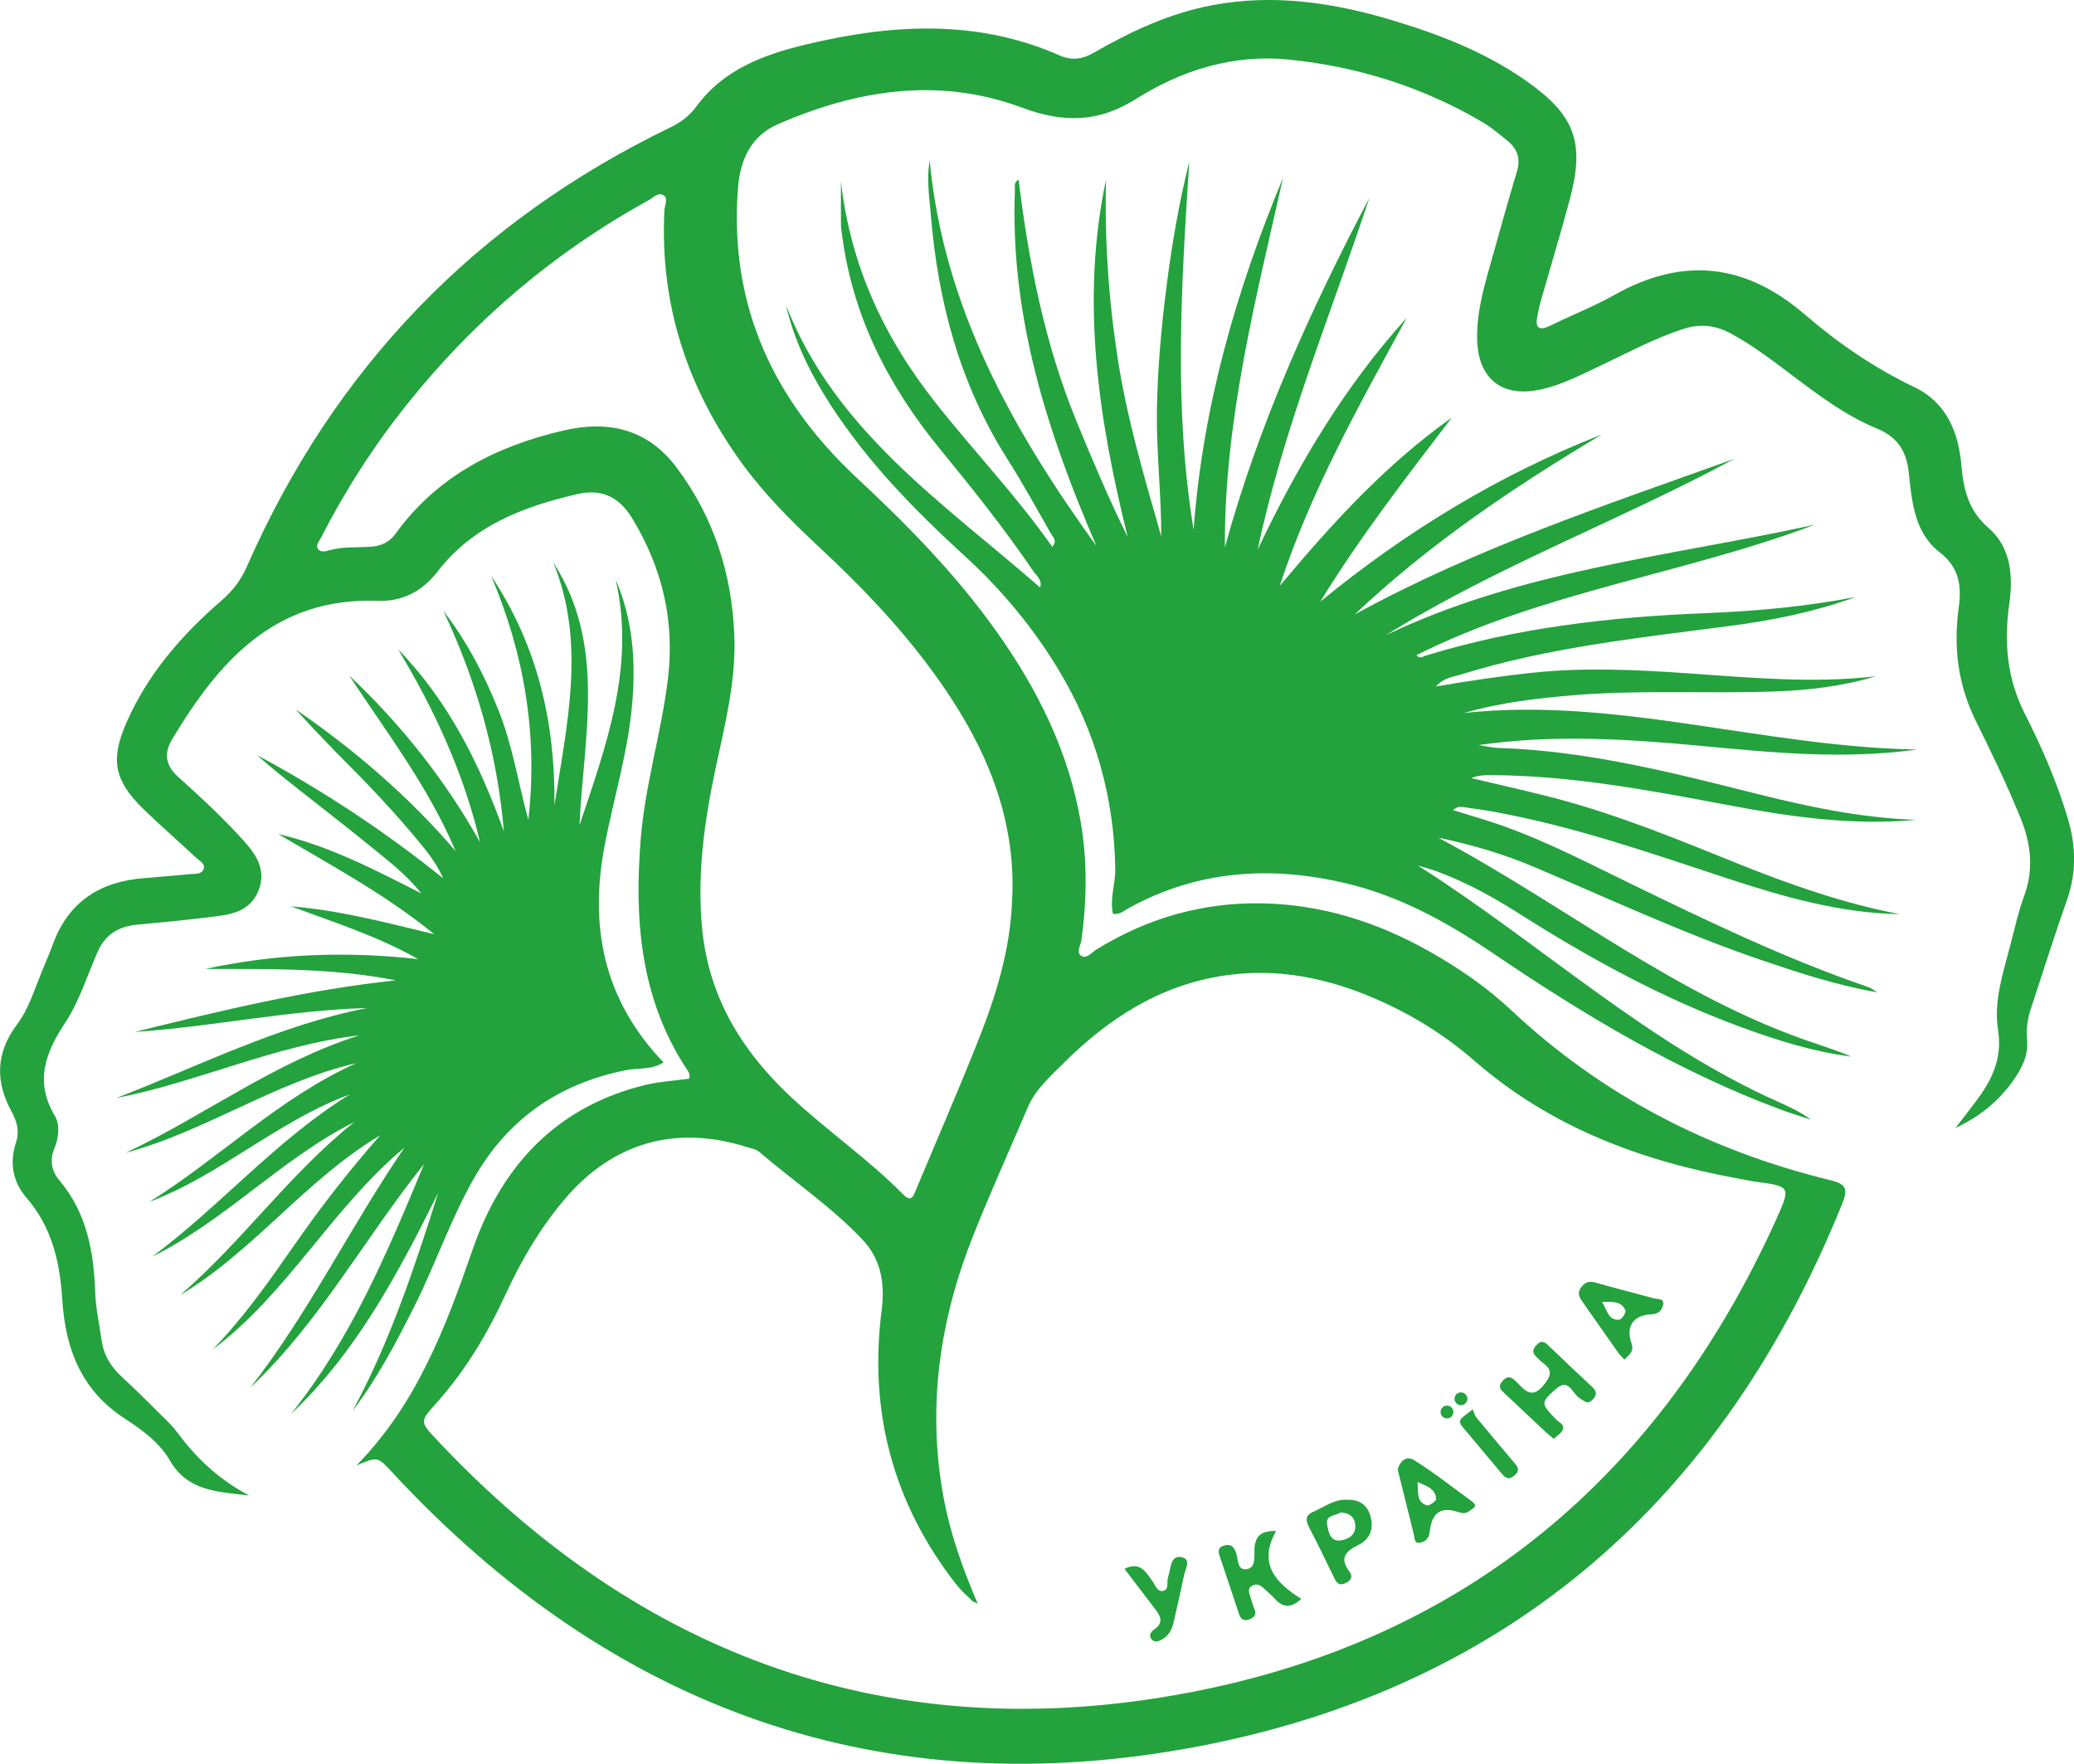 <?xml version="1.0" encoding="UTF-8"?>
<svg id="_Шар_2" data-name="Шар 2" xmlns="http://www.w3.org/2000/svg" viewBox="0 0 1087.09 924.35">
  <defs>
    <style>
      .cls-1 {
        fill: #23a23d;
        stroke-width: 0px;
      }
    </style>
  </defs>
  <g id="_Шар_1-2" data-name="Шар 1">
    <g>
      <path class="cls-1" d="M186.84,767.96c31.46-31.93,46.68-72.13,61.01-113.44,15.01-43.28,43.73-74.52,90.12-85.86,7.59-1.85,15.52-2.27,23.21-3.34.9-2.63-.76-4.25-1.86-5.94-23.78-36.87-26.89-77.67-23.46-119.95,2.29-28.2,10.75-55.26,14.19-83.22,3.74-30.35-2.7-58.22-18.59-84.41-7.08-11.68-16.36-15.76-28.96-12.84-28.23,6.53-54.69,16.58-73.2,40.62-8.02,10.42-18.56,15.77-31.44,15.3-53.62-1.96-83.1,31.59-107.63,72.55-4.49,7.5-3.45,13.88,3.45,20.01,10.89,9.67,21.55,19.67,31.47,30.32,7.38,7.92,15.28,16.83,10.32,29.03-5.1,12.55-17.31,12.8-28.39,14.17-11.73,1.45-23.5,2.55-35.27,3.63-9.57.87-16.62,5.18-20.58,14.12-5.53,12.47-9.57,25.92-16.98,37.14-10.58,16.02-16.19,30.96-5.43,49.09,2.74,4.63,1.95,11.44-.3,16.9-2.64,6.41-1.47,11.93,2.73,16.92,14.28,16.99,17.91,37.22,18.66,58.58.3,8.43,2.18,16.8,3.37,25.19,1.06,7.52,4.67,13.54,10.25,18.72,8.46,7.84,16.61,16.01,24.8,24.14,2.15,2.13,4.05,4.53,5.87,6.95q15.26,20.32,36.4,31.39c-17.24-1.98-32.3-2.34-41.6-18.43-5.45-9.44-14.91-16.21-23.95-22.12-22.59-14.77-30.77-36.57-32.38-61.84-1.26-19.79-5.34-38.17-18.88-53.76-7.12-8.2-8.93-18.35-5.32-29.09,1.86-5.55.38-10.87-2.31-15.77-8.77-15.93-8.37-31.01,2.82-45.89,5.85-7.78,8.74-17.27,12.39-26.25,2.17-5.33,4.47-10.61,6.47-16.01,8.23-22.24,24.88-32.64,47.83-34.38,7.86-.6,15.71-1.33,23.56-2.06,2.67-.25,6.21.27,7.41-2.41,1.37-3.07-2.18-4.62-4-6.34-9.06-8.54-18.53-16.65-27.43-25.34-15.17-14.81-17.51-25.6-9.06-45.02,11.12-25.56,28.98-46.17,49.85-64.2,5.9-5.09,10.19-10.59,13.37-17.82,45.69-103.93,119.68-180.74,221.92-230.18,5.64-2.73,10.12-6.09,13.85-11.18,14.22-19.37,35.52-27.12,57.47-32.36,44.68-10.68,89.34-13.39,132.84,5.78,6.49,2.86,12.05,1.94,18.02-1.5,19.51-11.24,39.8-20.68,62.16-24.87,32.14-6.03,63.43-1.3,94.22,7.95,24.75,7.43,48.78,16.73,70.12,31.74,25.64,18.04,30.87,32.18,22.77,62.39-4.86,18.13-10.31,36.09-15.46,54.14-.58,2.03-.91,4.13-1.35,6.2-1.38,6.38.19,8.74,6.83,5.48,11.15-5.48,22.8-10.04,33.61-16.11,35.85-20.12,68.56-16.44,99.7,10.4,17.46,15.05,36.48,28.04,57.51,38.1,16.69,7.98,23.01,23.6,24.51,41.02,1.1,12.78,3.79,23.67,14.35,32.84,11.7,10.16,12.78,25.09,10.73,39.67-2.83,20.04-1.25,38.99,8.12,57.47,9.03,17.81,17.04,36.2,22.71,55.47,4.13,14.04,4.41,27.9-.51,41.96-6.71,19.14-12.84,38.49-19.17,57.77-1.71,5.21-2.31,10.47-1.81,16.07.71,7.91-2.84,14.79-7.29,21.06-7.68,10.83-17.71,19.03-30.2,24.79,4.06-5.32,8.24-10.55,12.16-15.96,7.65-10.57,12.3-21.44,10.1-35.48-2.38-15.13,2.74-29.99,6.54-44.66,2.2-8.5,4.11-17.14,7.12-25.35,5.12-13.95,3.71-27.16-1.74-40.65-7.05-17.46-15.23-34.38-23.57-51.21-9.37-18.91-11.79-38.69-8.96-59.29,1.57-11.44.39-21.02-9.94-29.03-13.38-10.37-14.6-26.72-16.27-42.07-1.21-11.16-6.06-18.45-16.52-22.75-17-6.99-31.5-18.12-46.06-29.09-9.94-7.48-19.82-15-30.87-20.9-8.29-4.43-16.35-5.07-25.32-2.08-15.34,5.1-29.45,12.79-43.98,19.61-9.87,4.64-19.57,9.7-30.37,11.99-19.97,4.24-32.53-5.57-33.07-26.09-.4-15.08,4.05-29.32,8.06-43.61,4.18-14.86,8.3-29.74,12.77-44.51,2.04-6.74.31-11.96-4.92-16.18-4.24-3.42-8.44-7.02-13.11-9.77-31.3-18.42-65.28-29.1-101.24-32.78-29.12-2.98-56.2,5.36-80.53,20.7-19.62,12.37-38.16,12.47-59.45,4.52-43.59-16.28-86.53-9.47-128.1,8.63-14.16,6.17-19.81,18.67-20.95,33.7-4.65,61.08,18.44,110.73,62.4,151.72,26.48,24.7,51.77,50.43,72.84,80.03,21.53,30.23,37.9,62.73,44.34,99.69,3.63,20.83,3.3,41.65.46,62.5-.39,2.84-3.02,6.48.07,8.27,2.72,1.58,5.4-1.91,7.88-3.44,26.5-16.38,55.46-24.66,86.43-24.15,31.16.51,60.26,9.64,87.45,24.89,15.69,8.8,30.48,18.94,43.58,31.23,47.6,44.64,103.63,73.39,166.69,88.86,7.78,1.91,10.16,3.75,6.76,12.19-62.23,154.36-173.73,253.25-337.09,284.55-165.76,31.76-307.71-19.25-422.79-143.28-7.87-8.48-7.72-8.62-18.92-3.9ZM512.47,840.44c-1.71-.9-2.57-1.12-3.11-1.67-2.8-2.78-5.8-5.41-8.21-8.5-33.01-42.32-45.8-90.32-39.06-143.36,1.8-14.18-.12-26.71-9.96-37.18-16.28-17.3-36.08-30.56-54.02-45.97-1.72-1.48-4.41-1.91-6.71-2.64-37.4-11.82-70.44-2.29-95.69,27.65-12.61,14.95-22.45,31.65-30.61,49.37-9.57,20.79-21.2,40.25-36.54,57.36-8.39,9.35-8.55,9.52-.06,18.58,107.64,114.92,239.79,162.31,394.36,133.01,145.05-27.49,247.31-113.45,308.18-248.11,7.75-17.14,7.41-17.27-10.81-19.67-3-.4-5.96-1.09-8.94-1.63-51.24-9.29-98.66-27.03-138.58-61.84-15.41-13.43-32.73-24.13-51.5-32.29-25.2-10.96-51.39-16.37-78.91-12.39-33.89,4.9-61.1,22.36-84.84,46.02-7.06,7.04-14.71,13.68-18.77,23.21-9.62,22.58-19.8,44.95-28.83,67.76-17.29,43.69-23.88,88.76-15.5,135.48,3.48,19.39,9.97,37.83,18.12,56.81ZM530.53,470.95c.57-10.32-.06-20.58-1.66-30.79-4.86-30.98-18.73-58.04-36.52-83.34-18.25-25.95-40.05-48.75-63.19-70.3-14.69-13.68-28.79-27.85-40.6-44.17-28.53-39.42-42.77-83.2-40.31-132.07.13-2.66,2.07-6.09-.22-7.78-2.85-2.1-5.59,1.07-8.12,2.47-49.55,27.3-91.82,63.23-127.02,107.49-17.24,21.67-32.14,44.86-44.74,69.52-.92,1.81-2.86,3.85-1.39,5.82,1.42,1.89,4.04,1.09,5.99.55,7.14-1.99,14.48-1.28,21.72-1.83,5.48-.42,9.6-2.3,12.97-6.96,21.8-30.11,52.74-45.76,87.92-53.94,23.31-5.42,43.97-.99,59.23,19.34,19.57,26.07,28.98,55.61,30.31,87.93.98,23.91-4.94,46.83-9.85,69.96-5.79,27.29-9.7,54.7-7.11,82.94,3.32,36.29,20.46,64.53,46.37,88.86,19.05,17.88,40.73,32.68,59.08,51.31,4.3,4.37,5.3.96,6.65-2.27,10.89-25.98,22.14-51.81,32.54-77.98,9.53-23.98,17.18-48.55,17.93-74.73Z"/>
      <path class="cls-1" d="M753.87,439c67.35,35.94,125.62,83.75,196.95,107.6,6.58,2.2,13.14,4.45,19.59,7.12-20.1-2.52-39.26-8.61-58.17-15.57-41.21-15.15-79.45-36.12-116.39-59.61-13.6-8.65-27.69-16.32-42.84-21.93-2.69-1-5.5-1.71-9.85-3.04,64.69,41.11,119.9,93.21,189.07,123.95,5.79,2.57,11.53,5.25,16.85,9.25-5.04-1.67-10.13-3.2-15.11-5.04-54.45-20.18-103.75-49.88-151.58-82.27-23.74-16.07-48.64-29.84-76.79-36.52-39.4-9.34-77.6-6.99-113.78,12.87-2.55,1.4-4.93,3.65-8.43,3.14-1.83-7.94,1.28-15.6,1.17-23.41-.53-37.54-10.33-72.44-29.73-104.56-13.42-22.23-29.88-41.99-49.08-59.53-26.06-23.81-50.69-48.96-70.06-78.73-10.61-16.3-19.26-33.53-23.74-52.83,25.78,66.15,82.83,103.94,133.26,148.04,1.23-4.03-1.96-6.19-3.67-8.7-15.05-22.11-31.69-43-48.64-63.67-26.85-32.73-45.8-69.16-51.42-111.7-.24-1.8-.66-3.6-.68-5.4-.08-6.98-.03-13.96-.03-23.26,5.21,44.94,23.07,82.16,49.31,115.5,20.06,25.49,42.58,48.99,61.46,75.85,2.86-3.2.35-5.07-.61-6.76-7.51-13.18-14.83-26.49-22.95-39.29-24.82-39.1-36.37-82.27-40.08-127.93-.76-9.31-2.34-18.58-.6-28.33,7.27,76.7,43.34,140.97,87.44,201.96-25.84-59.67-45.43-120.78-42.77-186.83.07-1.64-.7-3.69,1.93-5.22,5.33,43.53,13.72,86.07,30.33,126.59,8.35,20.38,16.95,40.66,26.87,60.75-15.34-61.83-24.81-123.85-11.39-187.24-.79,31.62,1.37,63.08,6.24,94.26,4.9,31.42,13.94,61.92,22.71,92.57.08-21.76-2.53-43.38-2.27-65.11.27-22.18,2.29-44.18,5.08-66.16,2.78-21.93,6.55-43.64,11.88-65.14-4.1,64.32-8.32,128.61,2.28,192.98,4.71-64.26,22.23-125.23,46.86-184.41-14.3,63.8-30.83,127.22-30.46,193.57,17.59-64.2,44.83-124.37,75.68-183.04-20.2,61.19-45.11,120.86-58.51,184.28,20.88-43.97,45.42-85.37,78.16-121.53-24.84,45.57-50.31,90.77-66.59,140.54,27.15-32.44,55.37-63.51,90.14-88.16-23.93,31.38-48.12,62.54-68.91,96.43,44.91-36.79,93.69-66.56,147.67-87.67-46.03,27.47-90.37,57.25-129.63,94.39,63.28-34.73,131.43-57.31,198.94-81.55-60.01,32.38-124.38,56.13-182.59,92.4,71.17-34.14,149.17-41.36,224.81-57.91-68.43,25.82-142.34,35.02-208.78,68.35,1.87,2.25,3.45.68,4.79.27,47.89-14.72,97.1-20.3,146.96-22.29,26.3-1.05,52.57-3.42,78.52-8.46-21.1,7.68-42.94,12.14-65.09,15.05-47.72,6.29-95.68,11.19-141.93,25.61-4.1,1.28-8.78,1.55-13.11,6.26,18.01-3.06,34.67-5.54,51.45-7.29,26.72-2.77,53.41-1.51,80.04.33,33,2.29,65.94,5.45,99.06,1.62-17.51,5.29-35.49,7.34-53.57,7.96-34.58,1.18-69.22-.92-103.8,1.87-19.61,1.58-39.07,3.85-58.37,9.39,79.82-8.62,156.57,17.78,237.58,19.15-39.42,5.4-76.55,1.52-113.68-1.95-38.63-3.61-77.27-6.04-116.24-.39,3.45.52,6.89,1.41,10.35,1.51,45.79,1.45,89.85,12.55,133.94,23.67,27.91,7.04,56.05,13.03,84.99,14-33.42,3.16-66.22-1.64-98.9-7.79-40.81-7.68-81.61-15.4-123.36-15.63-3.58-.02-7.16,0-10.87,1.55,15.61,3.75,31.32,7.13,46.81,11.32,31.65,8.55,61.93,21.01,92.28,33.25,27.79,11.21,56,21.11,85.56,26.75-31.62-.59-61.56-9.23-91.21-19.01-39.97-13.18-79.74-27.02-121.3-34.6-5.66-1.03-11.36-1.83-17.06-2.6-1.43-.19-2.93.17-4.67,1.67,5.55,1.7,11.1,3.39,16.64,5.11,26.19,8.12,50.41,20.75,74.93,32.69,41.43,20.16,82.91,40.21,126.62,55.14.82.28,1.52.91,4.17,2.56-21.8-3.87-40.68-10.13-59.53-16.5-41.13-13.89-80.39-32.32-120.3-49.2-15.52-6.56-31.62-11.46-50.21-15.35Z"/>
      <path class="cls-1" d="M60.98,575.45c43.41-16.78,85.15-38.17,131.45-47.17-41,1.11-81.11,9.82-121.85,12.53,45.18-11.13,90.38-22.13,136.86-27.03-33.16-6.58-66.49-5.94-99.83-5.98,36.8-8,73.92-9.38,111.54-5.16-21.13-12-44.05-19.27-66.58-27.63,25.49,2.02,50.05,8.58,75.04,14.59-25.31-20.65-53.86-36.03-81.84-52.51,26.67,6.16,50.66,18.7,75,31.11-7.77-9.95-17.71-17.4-27.28-25.22-9.64-7.88-19.47-15.51-29.26-23.2-9.99-7.85-20.03-15.65-29.61-24.1,34.48,18.48,66.97,39.95,97.66,64.6-3.94-9-10.29-16.29-16.45-23.62-6.45-7.66-13.21-15.07-20.07-22.37-6.65-7.09-13.61-13.87-20.38-20.85-6.92-7.13-13.78-14.33-20.47-21.71,30.94,21.28,59.24,45.56,83.9,74.31-14.11-33.45-36.03-62.03-55.79-92.03,27.23,25.61,50.19,54.6,68.58,87.36-8.53-36.3-23.9-69.5-42.98-101.15,26.44,27.21,42.82,60.22,55.49,95.54-3.42-40.58-14.41-78.94-31.71-115.64,12.25,15.97,21.46,33.48,28.86,52.05,7.41,18.58,10.43,38.32,15.67,57.51,5.05-44.36-2.08-86.85-19.47-127.82,24.27,36.32,33.61,76.82,33.16,120.13,6.56-42.73,16.65-85.2-.68-127.33,28.15,43.52,15.92,91.14,13.79,137.82,14.02-41.87,29.46-83.38,18.94-128.8,9.02,20.85,10.58,42.5,8.72,64.75-2.1,25.2-9.56,49.31-14.34,73.95-8.3,42.79-.96,81.38,30.74,114.4-6.24,4.04-13.19,2.8-19.36,4.01-35.14,6.9-61.99,25.33-79.8,56.38-12.4,21.6-20.33,45.35-31.5,67.56-9.53,18.96-19.39,37.7-32.35,54.7,19.61-36.22,32.45-75.1,44.92-114.32-20.93,41.93-42.58,83.29-77.27,116,31.52-39.24,50.78-85.04,69.87-131.11-30.97,38.57-54.65,82.84-91.03,117.16,30.76-39.42,52.55-84.56,80.7-125.7-37.73,31.3-61.01,76.16-100.49,105.78,16.5-17.01,29.99-36.33,43.45-55.67,13.69-19.65,28.39-38.49,44.33-56.57-38.85,23.08-66.09,60.57-104.82,83.71,32.58-28.05,57.49-63.81,91.35-90.74-38.24,19.18-67.6,51.62-105.96,70.58,35.88-26.64,65.09-61.36,103.58-85-37.77,13.82-67.61,42.18-105.14,56.33,36.96-23.05,68.13-54.64,108.55-72.72-42.65,9.82-78.89,35.69-120.88,46.96,41.32-19.45,78.19-47.65,122.44-61.52-44.06,5.08-84.3,24.41-127.38,32.85Z"/>
      <path class="cls-1" d="M814.44,754.06c-1.53-1.26-2.74-2.16-3.84-3.18-7.28-6.82-14.55-13.66-21.81-20.51-2.01-1.89-4.04-3.49-1.2-6.65,3.09-3.44,5.06-1.67,7.37.62,4.32,4.3,8.01,9.19,14.27,1.42,3.96-4.92,4.55-7.93-.64-11.6-1.22-.86-2.18-2.09-3.3-3.11-2.28-2.07-2.07-3.91.02-6.12,2.16-2.29,3.81-2.18,6-.07,7.62,7.35,15.32,14.62,23.07,21.82,2.43,2.25,2.98,4.15.43,6.79-2.84,2.95-4.39.67-6.81-.69-3.91-2.21-5.5-11.19-12.73-4.66-7.76,7-7.78,7.41.58,15.98,1.5,1.54,4.79,2.58,3.05,5.62-.96,1.68-2.87,2.82-4.48,4.33Z"/>
      <path class="cls-1" d="M668.9,802.35c-9.67,16.91-.38,27.21,13.18,35.55-5.72,5.37-9.9,4.43-13.97-.14-1.6-1.8-3.55-3.3-5.29-4.99-1.85-1.79-3.91-3.23-6.45-1.79-2.91,1.64-1.46,4.19-.81,6.44.59,2.03,1.18,4.08,2.02,6.02,1.14,2.63-.13,4.07-2.27,5.02-2.6,1.16-4.75.73-5.76-2.28-3.46-10.31-6.92-20.63-10.34-30.95-.89-2.68-.54-4.64,2.82-5.36,2.93-.63,4.2.29,5.51,3,1.68,3.45.53,10.46,6.01,9.49,5.26-.93,3.57-7.49,4.06-11.77.68-5.88,3.83-8.47,11.29-8.23Z"/>
      <path class="cls-1" d="M732.61,770.11c1.03-4.14,4.4-7.54,8.68-4.85,10.45,6.56,20.18,14.26,30.18,21.54,1.23.89,2.63,2.31.83,3.54-2.06,1.41-3.83,3.5-7.24,2.3-9.75-3.41-14.68-.07-15.7,10.35-.33,3.33-2.43,5-5.06,5.52-3.1.62-2.76-2.44-3.23-4.33-2.78-11.08-5.51-22.17-8.47-34.07ZM742.97,776.67c.65,4.77-.96,10.44,4.94,12.22,1.25.38,4.89-2.2,4.84-3.3-.26-5.63-5.42-6.92-9.78-8.92Z"/>
      <path class="cls-1" d="M851.41,712.53c-1.29-1.42-2.38-2.41-3.21-3.58-6.29-8.92-12.5-17.88-18.79-26.8-1.65-2.33-2.84-4.38-.77-7.3,2.09-2.95,4.27-3.64,7.72-2.65,10.17,2.9,20.44,5.47,30.65,8.25,2.04.56,5.68-.15,4.62,3.73-.71,2.58-2.41,4.48-5.89,4.61-9.64.34-13.72,6.25-10.57,15.24,1.49,4.26-1.2,5.88-3.76,8.5ZM839.64,682.27c2.71,3.82,3.06,9.95,9.16,9.33,1.29-.13,3.61-3.8,3.16-4.86-2.25-5.33-7.54-4.37-12.33-4.47Z"/>
      <path class="cls-1" d="M706.11,786.01c6.07-.28,10.28,2.47,12.03,7.94,2.07,6.47.4,12.41-5.88,15.57-6.65,3.34-10.57,6.72-4.94,14.15,1.58,2.09,1.38,4.21-1.69,5.81-3.5,1.82-4.87.4-6.25-2.45-4.38-8.99-8.71-18.01-13.34-26.87-1.97-3.78-1.53-6.27,2.44-7.95,5.8-2.45,10.98-6.68,17.63-6.21ZM702.69,792.67c-2.52,1.62-7.86,1.35-7.12,5.95.56,3.48,1.38,9.34,6.9,8.69,3.91-.46,8.39-2.68,7.88-8.17-.38-4.12-2.99-6.34-7.66-6.47Z"/>
      <path class="cls-1" d="M589.37,822.16c8.34-3.96,11.12,1.59,14.51,6.23,1.54,2.11,2.6,5.78,5.5,5.41,3.54-.46,2.1-4.38,2.76-6.82.24-.87.51-1.74.7-2.62.88-4.09,1.38-9.8,7.03-8.15,4.38,1.28,1.48,6.08.76,9.37-1.74,7.95-3.47,15.91-5.28,23.85-.82,3.59-2.06,7-5.34,9.16-2.1,1.38-4.6,2.68-6.49.38-1.57-1.91-.29-3.87,1.73-5.25,4.45-3.05,3.31-6.46.57-10.01-5.34-6.93-10.62-13.91-16.43-21.54Z"/>
      <path class="cls-1" d="M771.93,738.63c.66,1.51,1,3.14,1.94,4.28,6.51,7.91,13.13,15.73,19.75,23.54,1.88,2.22,3.3,4.05.25,6.75-2.97,2.63-4.76,1.42-6.71-.89-6.79-8.07-13.58-16.14-20.34-24.24-1.16-1.39-2.45-2.98-.78-4.74,1.2-1.27,2.74-2.22,5.89-4.7Z"/>
      <circle class="cls-1" cx="758.44" cy="739.99" r="3.36"/>
      <circle class="cls-1" cx="765.76" cy="733.06" r="3.36"/>
    </g>
  </g>
</svg>